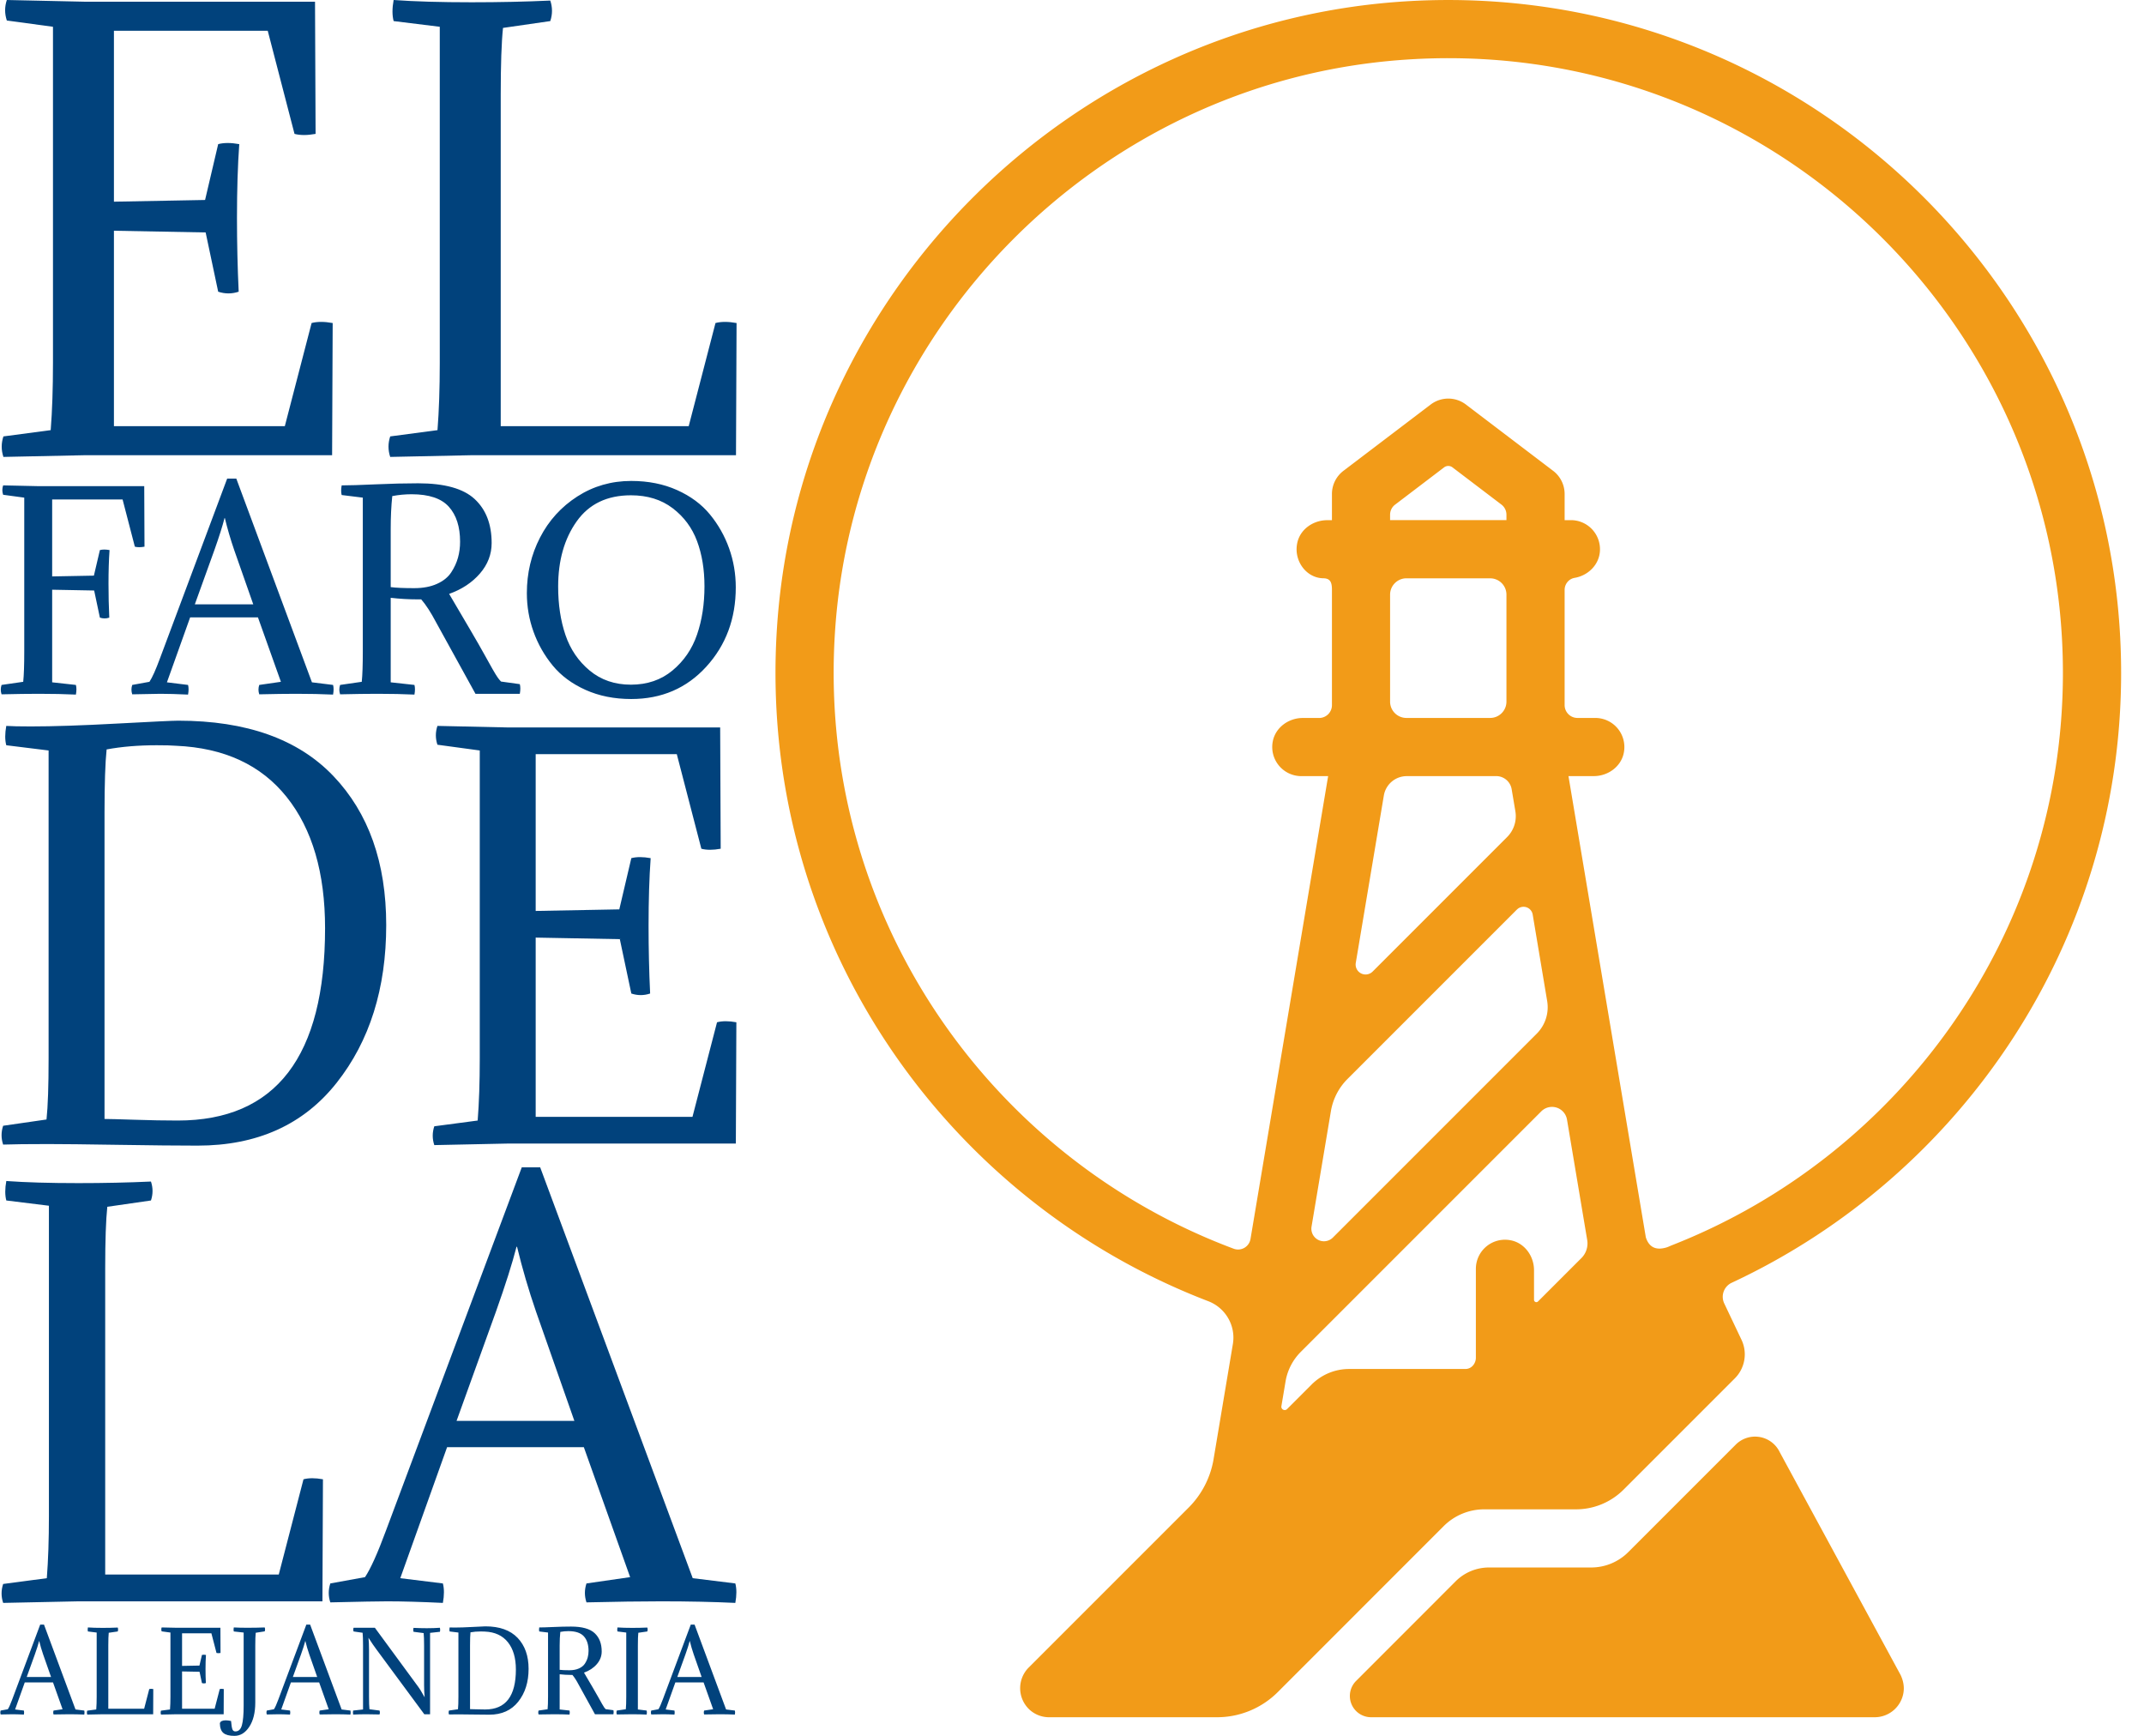 <?xml version="1.0" standalone="no"?>
<svg xmlns="http://www.w3.org/2000/svg" width="789.471" height="639.106" viewBox="0 0 789.471 639.106"><path fill="#01427c" fill-rule="nonzero" d="M3.72 25.48L3.72 25.48L3.72 1.88L0.48 1.44Q0.24 0.72 0.48 0L0.48 0L5.96 0.12L22.12 0.12L22.16 9.40Q21.28 9.56 20.68 9.40L20.68 9.40L18.80 2.16L8 2.16L8 14.16L14.40 14.04L15.32 10.12Q15.92 9.96 16.80 10.12L16.80 10.12Q16.64 12.36 16.64 15.28L16.64 15.28Q16.64 17.96 16.76 20.48L16.76 20.48Q16.04 20.72 15.32 20.48L15.32 20.48L14.44 16.32L8 16.20L8 29.92L20 29.92L21.88 22.68Q22.48 22.52 23.36 22.68L23.36 22.68L23.32 31.96L5.96 31.96L0.24 32.08Q0 31.36 0.24 30.64L0.24 30.64L3.56 30.20Q3.72 28.16 3.72 25.48ZM51.68 31.96L33.12 31.96L27.40 32.08Q27.16 31.36 27.40 30.64L27.40 30.64L30.72 30.20Q30.88 28.16 30.88 25.48L30.88 25.48L30.88 1.88L27.64 1.48Q27.48 0.88 27.64 0L27.64 0Q29.84 0.16 33.12 0.16L33.12 0.16Q36.04 0.16 38.64 0.04L38.64 0.04Q38.88 0.76 38.64 1.48L38.64 1.48L35.32 1.96Q35.16 3.48 35.16 6.64L35.16 6.64L35.16 29.92L48.36 29.92L50.24 22.68Q50.84 22.52 51.72 22.68L51.72 22.68L51.68 31.96Z" transform="translate(0 0) scale(5.244)"></path><path fill="#01427c" fill-rule="nonzero" d="M3.72 26.48L3.72 26.48L3.72 2.92L0.48 2.48Q0.24 1.76 0.48 1.04L0.48 1.04L5.96 1.16L22.12 1.16L22.16 10.44Q21.28 10.60 20.68 10.44L20.68 10.44L18.80 3.20L8 3.20L8 15L14.40 14.88L15.32 10.96Q15.92 10.80 16.80 10.96L16.80 10.96Q16.64 13.20 16.64 16.12L16.64 16.12Q16.64 18.80 16.76 21.32L16.76 21.32Q16.04 21.56 15.32 21.32L15.32 21.32L14.44 17.16L8 17.04L8 31.24L11.64 31.64Q11.80 32.24 11.64 33.12L11.64 33.12Q9.12 33 5.96 33L5.96 33Q3.60 33 0.24 33.08L0.24 33.08Q0 32.36 0.24 31.64L0.24 31.64L3.56 31.16Q3.72 29.64 3.72 26.48ZM29.16 21.28L25.60 31.24L28.84 31.64Q29 32.24 28.84 33.12L28.84 33.12Q26.32 33 24.60 33L24.60 33Q23.64 33 20.28 33.08L20.28 33.08Q20.04 32.36 20.28 31.64L20.28 31.64L22.92 31.16Q23.56 30.20 24.52 27.60L24.52 27.60L34.84 0L36.24 0L47.84 31.24L51.08 31.64Q51.24 32.24 51.08 33.12L51.08 33.12Q48.56 33 45.44 33L45.44 33Q43.12 33 39.76 33.08L39.76 33.08Q39.52 32.36 39.76 31.64L39.76 31.64L43.08 31.16L39.56 21.28L29.16 21.28ZM34.48 6.04L34.48 6.04L34.44 6.04Q33.96 7.92 32.88 10.96L32.88 10.96L29.88 19.28L38.84 19.28L35.92 10.96Q35.08 8.52 34.48 6.04ZM52.40 1.04L52.40 1.04Q54.04 1.04 57.62 0.88Q61.20 0.72 64.12 0.72L64.12 0.72Q70.20 0.72 72.80 3.14Q75.40 5.56 75.40 9.88L75.40 9.88Q75.40 12.48 73.60 14.56Q71.80 16.64 68.88 17.68L68.88 17.68Q70.60 20.60 72.10 23.16Q73.60 25.72 74.28 26.96Q74.96 28.20 75.52 29.18Q76.08 30.16 76.34 30.52Q76.60 30.88 76.84 31.12L76.84 31.12L79.72 31.52Q79.88 32.12 79.72 33L79.72 33L72.92 33L66.88 22.04Q65.68 19.76 64.60 18.52L64.60 18.52L64.04 18.52Q62 18.52 59.92 18.28L59.92 18.28L59.92 31.24L63.56 31.64Q63.72 32.24 63.56 33.12L63.56 33.12Q61.04 33 57.88 33L57.88 33Q55.52 33 52.16 33.08L52.16 33.08Q51.92 32.36 52.16 31.64L52.16 31.64L55.48 31.16Q55.64 29.64 55.64 26.48L55.64 26.48L55.64 2.92L52.40 2.52Q52.24 1.92 52.40 1.04ZM59.92 7.68L59.92 7.68L59.92 16.64Q61.16 16.80 63.52 16.80L63.52 16.80Q65.56 16.80 67.02 16.14Q68.48 15.48 69.20 14.38Q69.92 13.28 70.24 12.12Q70.56 10.96 70.56 9.68L70.56 9.68Q70.56 6.24 68.84 4.32Q67.12 2.40 63.12 2.40L63.12 2.40Q61.64 2.40 60.16 2.68L60.16 2.68Q59.92 4.96 59.92 7.68ZM96.80 0.36L96.80 0.36Q100.72 0.36 103.84 1.76Q106.96 3.16 108.88 5.50Q110.80 7.84 111.82 10.70Q112.84 13.56 112.84 16.68L112.84 16.68Q112.84 23.88 108.32 28.84Q103.80 33.80 96.80 33.80L96.80 33.80Q92.92 33.80 89.80 32.40Q86.68 31 84.76 28.66Q82.84 26.32 81.82 23.48Q80.80 20.64 80.80 17.56L80.80 17.56Q80.80 12.96 82.82 9.04Q84.84 5.12 88.54 2.74Q92.24 0.36 96.80 0.36ZM96.76 31.60L96.76 31.60Q100.52 31.60 103.14 29.42Q105.76 27.24 106.90 23.92Q108.04 20.60 108.04 16.52L108.04 16.52Q108.04 12.64 106.90 9.58Q105.76 6.52 103.16 4.54Q100.56 2.56 96.76 2.56L96.76 2.56Q91.28 2.56 88.44 6.56Q85.60 10.56 85.60 16.56L85.60 16.56Q85.60 20.68 86.72 23.98Q87.84 27.28 90.44 29.44Q93.04 31.60 96.76 31.60Z" transform="translate(0 176.209) scale(2.401)"></path><path fill="#01427c" fill-rule="nonzero" d="M0.24 32.44L0.24 32.44Q0 31.72 0.24 31L0.24 31L3.56 30.52Q3.72 29 3.72 25.84L3.72 25.84L3.72 2.28L0.48 1.88Q0.32 1.28 0.48 0.40L0.48 0.40Q1.08 0.44 2.36 0.44L2.36 0.44Q4.92 0.44 8.98 0.22Q13.04 0 13.64 0L13.64 0Q21.48 0 25.52 4.24Q29.56 8.48 29.56 15.64L29.56 15.64Q29.56 22.92 25.76 27.72Q21.96 32.52 15.12 32.52L15.12 32.52Q12.84 32.52 9.08 32.46Q5.32 32.40 3.68 32.40L3.68 32.40Q1.36 32.40 0.24 32.44ZM13.60 30.60L13.60 30.60Q24.88 30.60 24.88 15.88L24.88 15.88Q24.88 9.52 21.94 5.84Q19 2.16 13.48 1.92L13.48 1.92Q13 1.88 12 1.88L12 1.88Q9.88 1.88 8.16 2.20L8.16 2.20Q8 3.72 8 7.04L8 7.04L8 30.48Q8.48 30.48 10.30 30.54Q12.12 30.60 13.60 30.60ZM36.72 25.88L36.72 25.88L36.72 2.28L33.48 1.84Q33.24 1.12 33.48 0.40L33.48 0.40L38.96 0.52L55.12 0.52L55.16 9.80Q54.28 9.96 53.68 9.80L53.68 9.80L51.80 2.56L41 2.56L41 14.56L47.40 14.44L48.32 10.52Q48.92 10.36 49.80 10.52L49.80 10.52Q49.64 12.76 49.64 15.68L49.64 15.68Q49.64 18.36 49.76 20.88L49.76 20.88Q49.04 21.12 48.32 20.88L48.32 20.88L47.44 16.72L41 16.60L41 30.32L53 30.32L54.88 23.08Q55.48 22.92 56.36 23.08L56.36 23.08L56.32 32.36L38.96 32.36L33.24 32.48Q33 31.76 33.24 31.04L33.24 31.04L36.56 30.60Q36.72 28.56 36.72 25.88Z" transform="translate(0 265.339) scale(4.811)"></path><path fill="#01427c" fill-rule="nonzero" d="M24.52 33L5.96 33L0.24 33.12Q0 32.40 0.24 31.68L0.24 31.68L3.56 31.24Q3.72 29.20 3.72 26.52L3.72 26.52L3.72 2.92L0.48 2.52Q0.32 1.92 0.48 1.04L0.48 1.04Q2.68 1.20 5.96 1.20L5.96 1.20Q8.88 1.20 11.48 1.08L11.48 1.08Q11.72 1.80 11.48 2.52L11.48 2.52L8.16 3Q8 4.52 8 7.68L8 7.68L8 30.96L21.20 30.96L23.08 23.72Q23.68 23.56 24.56 23.72L24.56 23.72L24.52 33ZM34 21.28L30.44 31.24L33.68 31.64Q33.84 32.24 33.68 33.12L33.68 33.12Q31.16 33 29.44 33L29.44 33Q28.48 33 25.12 33.08L25.12 33.08Q24.88 32.36 25.12 31.64L25.12 31.64L27.76 31.16Q28.40 30.20 29.36 27.60L29.36 27.60L39.68 0L41.08 0L52.68 31.24L55.92 31.64Q56.08 32.24 55.92 33.12L55.92 33.12Q53.40 33 50.28 33L50.28 33Q47.96 33 44.60 33.08L44.60 33.08Q44.36 32.36 44.60 31.64L44.60 31.64L47.92 31.16L44.40 21.28L34 21.28ZM39.32 6.04L39.32 6.04L39.28 6.04Q38.80 7.92 37.72 10.96L37.72 10.96L34.72 19.28L43.68 19.28L40.76 10.96Q39.92 8.52 39.32 6.04Z" transform="translate(0 429.786) scale(4.842)"></path><path fill="#01427c" fill-rule="nonzero" d="M9.12 21.28L5.56 31.24L8.80 31.64Q8.96 32.24 8.80 33.12L8.80 33.12Q6.28 33 4.56 33L4.56 33Q3.60 33 0.24 33.08L0.24 33.08Q0 32.36 0.24 31.64L0.24 31.64L2.88 31.16Q3.52 30.20 4.48 27.60L4.48 27.60L14.80 0L16.20 0L27.80 31.24L31.04 31.64Q31.20 32.24 31.04 33.12L31.04 33.12Q28.52 33 25.40 33L25.40 33Q23.08 33 19.72 33.08L19.72 33.08Q19.48 32.36 19.72 31.64L19.72 31.64L23.04 31.16L19.52 21.28L9.12 21.28ZM14.44 6.04L14.44 6.04L14.40 6.04Q13.92 7.92 12.84 10.96L12.84 10.96L9.84 19.28L18.80 19.28L15.88 10.96Q15.04 8.52 14.44 6.04ZM56.40 33L37.84 33L32.12 33.12Q31.88 32.40 32.12 31.68L32.12 31.68L35.44 31.24Q35.60 29.20 35.60 26.52L35.60 26.52L35.60 2.92L32.36 2.52Q32.20 1.92 32.36 1.04L32.36 1.04Q34.56 1.20 37.84 1.20L37.84 1.20Q40.76 1.20 43.36 1.08L43.36 1.08Q43.60 1.80 43.36 2.52L43.36 2.52L40.04 3Q39.88 4.52 39.88 7.68L39.88 7.68L39.88 30.96L53.08 30.96L54.96 23.72Q55.56 23.56 56.44 23.72L56.44 23.72L56.40 33ZM62.76 26.52L62.76 26.52L62.76 2.92L59.52 2.48Q59.28 1.76 59.52 1.04L59.52 1.04L65 1.16L81.16 1.16L81.20 10.44Q80.32 10.60 79.72 10.44L79.72 10.44L77.84 3.20L67.04 3.20L67.04 15.20L73.44 15.08L74.36 11.16Q74.96 11 75.84 11.16L75.84 11.16Q75.68 13.40 75.68 16.32L75.68 16.32Q75.68 19 75.80 21.52L75.80 21.52Q75.08 21.76 74.36 21.52L74.36 21.52L73.48 17.36L67.04 17.24L67.04 30.96L79.04 30.96L80.92 23.72Q81.52 23.56 82.40 23.72L82.40 23.72L82.36 33L65 33L59.28 33.12Q59.04 32.40 59.28 31.68L59.28 31.68L62.60 31.24Q62.76 29.20 62.76 26.52ZM94 7.68L94 7.68L94 28.68Q94 34.24 91.80 37.60Q89.60 40.96 86.32 40.96L86.32 40.96Q83.52 40.96 82.26 39.90Q81 38.84 80.96 36.32L80.96 36.32Q81.24 35.24 83.12 35.24L83.12 35.24Q84 35.24 85.08 35.48L85.08 35.48Q85.28 37.80 85.58 38.56Q85.88 39.32 86.68 39.32L86.68 39.32Q88.44 39.32 89.08 37.02Q89.72 34.72 89.72 29.80L89.72 29.80L89.72 2.92L86.08 2.52Q85.92 1.92 86.08 1.04L86.08 1.04Q88.28 1.16 91.04 1.16L91.04 1.16Q94.60 1.16 97.48 1.04L97.48 1.04Q97.72 1.76 97.48 2.48L97.48 2.48L94.16 3Q94 4.52 94 7.68ZM107.12 21.28L103.56 31.24L106.80 31.64Q106.96 32.24 106.80 33.12L106.80 33.12Q104.28 33 102.56 33L102.56 33Q101.60 33 98.24 33.08L98.24 33.08Q98.00 32.36 98.24 31.64L98.24 31.64L100.88 31.16Q101.52 30.20 102.48 27.60L102.48 27.60L112.80 0L114.20 0L125.80 31.24L129.04 31.64Q129.20 32.24 129.04 33.12L129.04 33.12Q126.52 33 123.40 33L123.40 33Q121.08 33 117.72 33.08L117.72 33.08Q117.48 32.36 117.72 31.64L117.72 31.64L121.04 31.16L117.52 21.28L107.12 21.28ZM112.44 6.04L112.44 6.04L112.40 6.04Q111.92 7.92 110.84 10.96L110.84 10.96L107.84 19.28L116.80 19.28L113.88 10.96Q113.04 8.52 112.44 6.04ZM156.16 22.28L156.16 22.28L156.16 7.80Q156.16 4.64 156 3.12L156 3.12L152.28 2.64Q152.04 1.92 152.28 1.20L152.28 1.20Q154.80 1.32 157.16 1.32L157.16 1.32Q159.76 1.32 162 1.16L162 1.16Q162.16 2.04 162 2.64L162 2.64L158.36 3.04L158.36 33L156.24 33L138.60 9.12Q137.36 7.48 135.68 4.84L135.68 4.84Q135.88 6.68 135.88 9.28L135.88 9.28L135.88 26.48Q135.88 29.64 136.04 31.16L136.04 31.16L139.76 31.64Q140 32.36 139.76 33.08L139.76 33.08Q136.32 33 134.88 33L134.88 33Q132.52 33 130.04 33.12L130.04 33.12Q129.88 32.24 130.04 31.64L130.04 31.64L133.68 31.24L133.68 7.68Q133.68 4.52 133.52 3L133.52 3L130.20 2.52Q129.96 1.84 130.20 1.16L130.20 1.16L138.04 1.16L154.08 23Q154.40 23.44 154.78 24.04Q155.16 24.64 155.62 25.48Q156.08 26.32 156.36 26.76L156.36 26.76Q156.16 24.36 156.16 22.28ZM165.32 33.08L165.32 33.08Q165.08 32.36 165.32 31.64L165.32 31.64L168.64 31.16Q168.80 29.64 168.80 26.48L168.80 26.48L168.80 2.92L165.56 2.52Q165.40 1.92 165.56 1.04L165.56 1.04Q166.16 1.08 167.44 1.08L167.44 1.08Q170.00 1.08 174.06 0.86Q178.12 0.64 178.72 0.64L178.72 0.64Q186.56 0.64 190.60 4.88Q194.64 9.12 194.64 16.28L194.64 16.28Q194.64 23.56 190.84 28.36Q187.04 33.16 180.20 33.16L180.20 33.16Q177.92 33.16 174.16 33.10Q170.40 33.04 168.76 33.04L168.76 33.04Q166.44 33.04 165.32 33.08ZM178.68 31.24L178.68 31.24Q189.96 31.24 189.96 16.52L189.96 16.52Q189.96 10.16 187.02 6.48Q184.08 2.80 178.56 2.56L178.56 2.56Q178.08 2.52 177.08 2.52L177.08 2.52Q174.96 2.52 173.24 2.84L173.24 2.84Q173.08 4.36 173.08 7.68L173.08 7.68L173.08 31.12Q173.56 31.12 175.38 31.18Q177.20 31.24 178.68 31.24ZM198.56 1.04L198.56 1.04Q200.20 1.04 203.78 0.88Q207.36 0.72 210.28 0.72L210.28 0.72Q216.36 0.72 218.96 3.14Q221.56 5.56 221.56 9.88L221.56 9.88Q221.56 12.48 219.76 14.56Q217.96 16.64 215.04 17.68L215.04 17.68Q216.76 20.60 218.26 23.16Q219.76 25.72 220.44 26.96Q221.12 28.20 221.68 29.18Q222.24 30.16 222.50 30.52Q222.76 30.88 223.00 31.12L223.00 31.12L225.88 31.52Q226.04 32.12 225.88 33L225.88 33L219.08 33L213.04 22.04Q211.84 19.76 210.76 18.52L210.76 18.52L210.20 18.52Q208.16 18.52 206.08 18.28L206.08 18.28L206.08 31.24L209.72 31.64Q209.88 32.24 209.72 33.12L209.72 33.12Q207.20 33 204.04 33L204.04 33Q201.68 33 198.32 33.08L198.32 33.08Q198.08 32.36 198.32 31.64L198.32 31.64L201.64 31.16Q201.80 29.64 201.80 26.48L201.80 26.48L201.80 2.92L198.56 2.52Q198.40 1.92 198.56 1.04ZM206.08 7.68L206.08 7.68L206.08 16.64Q207.32 16.80 209.68 16.80L209.68 16.80Q211.72 16.80 213.18 16.14Q214.64 15.48 215.36 14.38Q216.08 13.28 216.40 12.12Q216.72 10.96 216.72 9.68L216.72 9.68Q216.72 6.24 215.00 4.32Q213.28 2.40 209.28 2.40L209.28 2.40Q207.80 2.40 206.32 2.68L206.32 2.68Q206.08 4.96 206.08 7.68ZM234.88 7.68L234.88 7.68L234.88 31.24L238.12 31.64Q238.28 32.24 238.12 33.12L238.12 33.12Q235.60 33 232.64 33L232.64 33Q230.48 33 227.12 33.08L227.12 33.08Q226.88 32.36 227.12 31.64L227.12 31.64L230.44 31.16Q230.60 29.64 230.60 26.48L230.60 26.48L230.60 2.92L227.36 2.52Q227.20 1.92 227.36 1.04L227.36 1.04Q229.56 1.20 232.84 1.20L232.84 1.20Q235.76 1.20 238.36 1.08L238.36 1.08Q238.60 1.80 238.36 2.52L238.36 2.52L235.04 3Q234.88 4.52 234.88 7.68ZM248.68 21.28L245.12 31.24L248.36 31.64Q248.52 32.24 248.36 33.12L248.36 33.12Q245.84 33 244.12 33L244.12 33Q243.16 33 239.80 33.08L239.80 33.08Q239.56 32.36 239.80 31.64L239.80 31.64L242.44 31.16Q243.08 30.20 244.04 27.60L244.04 27.60L254.36 0L255.76 0L267.36 31.24L270.60 31.64Q270.76 32.24 270.60 33.12L270.60 33.12Q268.08 33 264.96 33L264.96 33Q262.64 33 259.28 33.08L259.28 33.08Q259.04 32.36 259.28 31.64L259.28 31.64L262.60 31.16L259.08 21.28L248.68 21.28ZM254.00 6.04L254.00 6.04L253.96 6.04Q253.48 7.92 252.40 10.96L252.40 10.96L249.40 19.28L258.36 19.28L255.44 10.96Q254.60 8.52 254.00 6.04Z" transform="translate(0 598.147) scale(1)"></path><g fill="#f29b18" color="#f29b18" transform="translate(285.561 0) scale(12.291)"><svg width="41.0" height="52.0" x="0.0" y="0.0" viewBox="0 0 41 52"><g fill="none" fill-rule="evenodd"><path fill="currentColor" d="M33.708 50.177c.078.164.114.349.084.528a.874.874 0 0 1-.863.735H17.843a.637.637 0 0 1-.45-1.087l2.985-2.987c.264-.264.624-.412.997-.412h3.062a1.57 1.57 0 0 0 1.108-.458l3.223-3.223a.819.819 0 0 1 1.318.228l3.622 6.676zm-7.634-13.111l-2.318-13.818h.76c.428 0 .824-.288.9-.709a.872.872 0 0 0-.857-1.033h-.533a.385.385 0 0 1-.385-.385V17.67c0-.176.125-.33.298-.36.405-.068.739-.393.76-.811a.871.871 0 0 0-.87-.918h-.188v-.784a.871.871 0 0 0-.344-.693l-2.614-1.987a.872.872 0 0 0-1.054 0l-2.615 1.987a.871.871 0 0 0-.344.693v.785h-.14c-.409 0-.796.258-.893.656-.132.54.254 1.076.772 1.084.204.003.257.11.261.323v3.477a.384.384 0 0 1-.384.385h-.491c-.427 0-.823.289-.899.71a.872.872 0 0 0 .857 1.032h.803L14.23 37.114a.377.377 0 0 1-.502.292C6.343 34.646 1.187 27.276 1.79 18.813c.643-9.008 7.864-16.295 16.867-17.01C29.483.94 38.569 9.507 38.569 20.155c0 7.795-4.871 14.47-11.728 17.152-.058.024-.1.048-.176.068-.252.068-.485.02-.591-.31zm-3.86-9.822a.278.278 0 0 1 .47.15l.434 2.592a1.12 1.12 0 0 1-.312.977l-6.109 6.109a.377.377 0 0 1-.638-.33l.58-3.457a1.78 1.78 0 0 1 .497-.964l5.077-5.077zm-3.302-3.996h2.679a.47.47 0 0 1 .463.392l.111.66a.885.885 0 0 1-.248.775l-4.028 4.028a.298.298 0 0 1-.505-.26l.841-5.014a.696.696 0 0 1 .687-.58zm-.5-7.667v-.163c0-.119.056-.231.151-.302L20.03 14a.207.207 0 0 1 .251 0l1.467 1.115a.38.38 0 0 1 .15.302v.163h-3.485zm.49 1.743h2.508c.27 0 .488.218.488.489v3.204c0 .27-.218.489-.488.489h-2.508a.489.489 0 0 1-.49-.49v-3.203c0-.27.22-.49.49-.49zM15.28 41.382c.056-.336.216-.645.456-.886l7.206-7.206a.455.455 0 0 1 .77.247l.605 3.605a.624.624 0 0 1-.178.549l-.04.039-1.255 1.255a.07.07 0 0 1-.12-.05v-.885c0-.428-.288-.824-.709-.899a.872.872 0 0 0-1.033.857v2.666c0 .154-.116.334-.316.334h-3.483c-.42 0-.823.167-1.121.465l-.736.736c-.07.069-.187.008-.17-.088l.124-.739zM19.054.03C8.947.57.725 8.672.046 18.771-.57 27.94 4.988 35.92 12.964 38.977c.52.2.83.735.738 1.284l-.578 3.448a2.682 2.682 0 0 1-.748 1.452l-4.792 4.791a.877.877 0 0 0 .047 1.28.87.87 0 0 0 .586.208h5.011c.682 0 1.337-.271 1.82-.754l4.971-4.972c.322-.322.76-.502 1.215-.502h2.75c.533 0 1.045-.213 1.423-.59l3.333-3.333c.304-.304.385-.768.199-1.157l-.517-1.089a.464.464 0 0 1 .227-.619c6.88-3.21 11.664-10.188 11.664-18.268C40.312 8.676 30.666-.59 19.054.03z"></path></g></svg></g></svg>